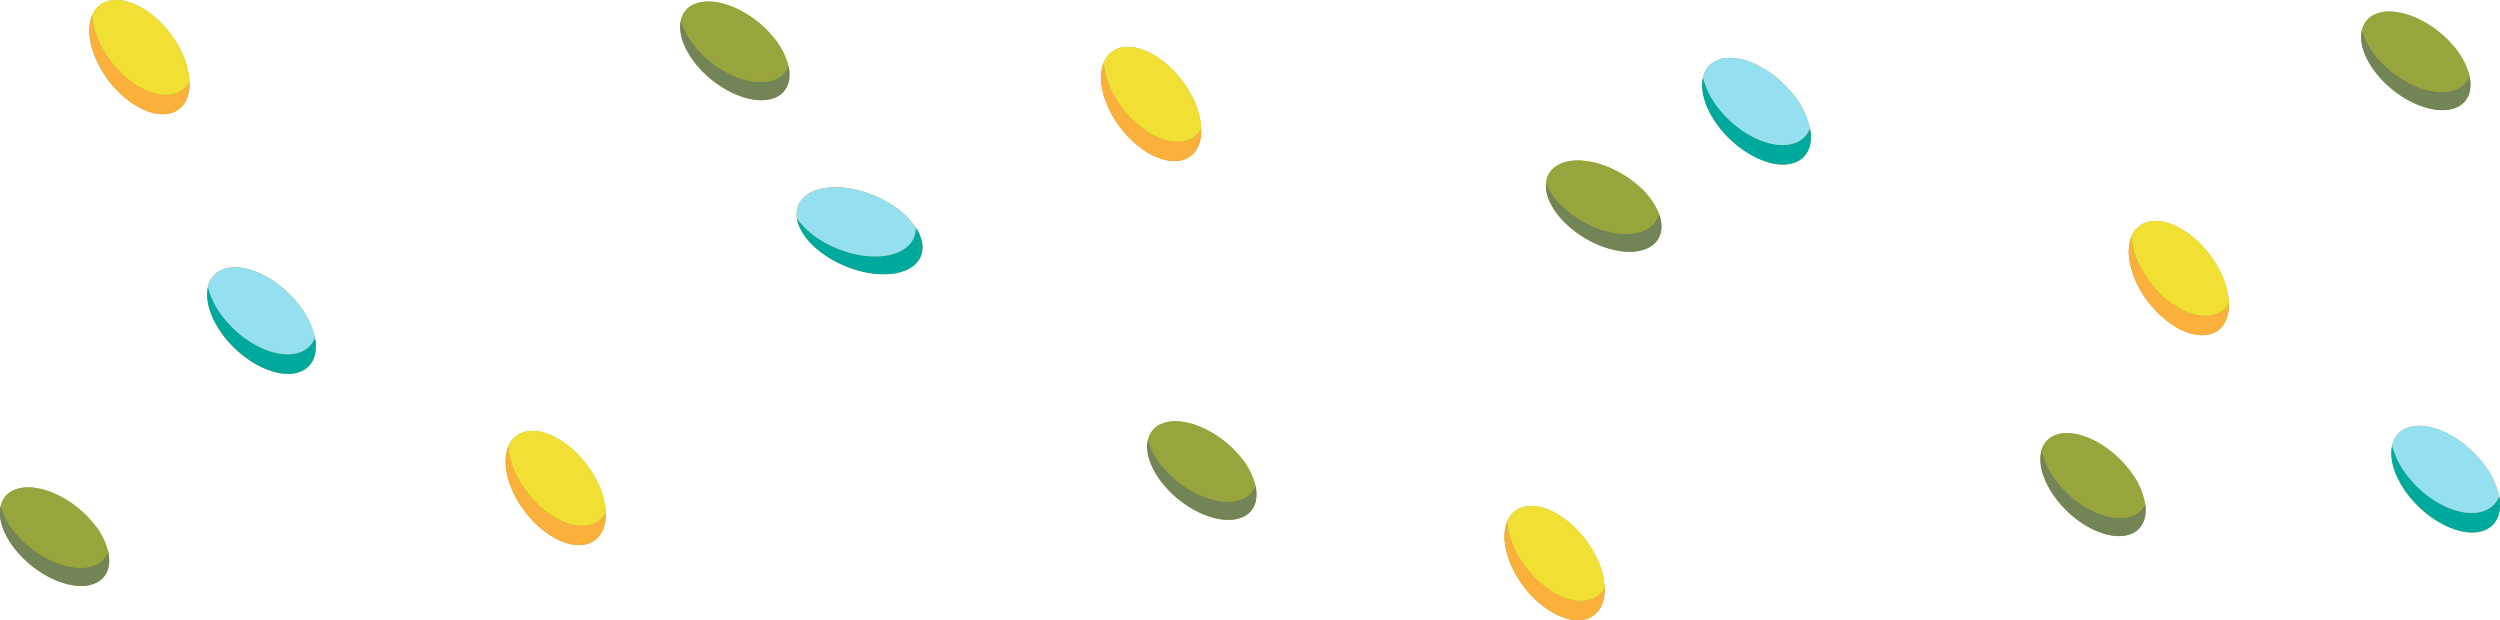 <svg id="phytoplankton_less" xmlns="http://www.w3.org/2000/svg" viewBox="0 0 945.72 234.6"><defs><style>.cls-1{fill:#98a53d;}.cls-2{fill:#00a99d;}.cls-3{fill:#94e0f1;}.cls-4{fill:#fbb03b;}.cls-5{fill:#f1e033;}.cls-6{fill:#738457;}</style></defs><g id="Layer_35" data-name="Layer 35"><path class="cls-1" d="M182,567c-8.25-10.62-21.26-16.53-29.06-13.18a8.92,8.92,0,0,0-5.29,6.47c-1.17,5.08.88,12.09,6.11,18.83,8.26,10.62,21.27,16.52,29.07,13.18,4.68-2,6.41-6.9,5.27-12.78A30.59,30.59,0,0,0,182,567Z" transform="translate(-68.99 -451.78)"/><path class="cls-1" d="M136.68,469.5c-6.45-11.73-18.37-19.51-26.6-17.37a9,9,0,0,0-6.26,5.59c-2,4.86-1.06,12.09,3,19.53,6.46,11.73,18.37,19.51,26.61,17.37,4.95-1.29,7.44-5.86,7.25-11.84A30.26,30.26,0,0,0,136.68,469.5Z" transform="translate(-68.99 -451.78)"/><path class="cls-1" d="M294.14,632.51c-6.46-11.73-18.37-19.51-26.61-17.37a9,9,0,0,0-6.26,5.59c-2,4.85-1.06,12.09,3,19.52,6.45,11.74,18.37,19.51,26.6,17.37,4.95-1.28,7.44-5.85,7.25-11.83A30.2,30.2,0,0,0,294.14,632.51Z" transform="translate(-68.99 -451.78)"/><path class="cls-1" d="M404.94,528.37c-11.74-6.9-26.08-7.71-32-1.8a8.7,8.7,0,0,0-2.44,7.9c.86,5.15,5.46,10.92,12.9,15.3,11.74,6.9,26.08,7.71,32,1.8,3.58-3.55,3.31-8.71,0-13.76A31.52,31.52,0,0,0,404.94,528.37Z" transform="translate(-68.99 -451.78)"/><path class="cls-1" d="M516.14,512.37c5-1.29,7.44-5.85,7.25-11.84a30.26,30.26,0,0,0-4-13.28c-6.45-11.73-18.36-19.51-26.6-17.37a9,9,0,0,0-6.26,5.6c-2,4.85-1.06,12.08,3,19.52C496,506.73,507.9,514.51,516.14,512.37Z" transform="translate(-68.99 -451.78)"/><path class="cls-1" d="M747.58,487.79c-8.26-10.63-21.27-16.53-29.07-13.18a8.93,8.93,0,0,0-5.29,6.47c-1.17,5.08.89,12.09,6.12,18.83,8.25,10.62,21.26,16.52,29.06,13.18,4.68-2,6.42-6.9,5.27-12.78A30.55,30.55,0,0,0,747.58,487.79Z" transform="translate(-68.99 -451.78)"/><path class="cls-1" d="M672,660.91c-6.46-11.73-18.37-19.51-26.61-17.37a9,9,0,0,0-6.25,5.59c-2,4.85-1.06,12.09,3,19.52,6.46,11.74,18.37,19.51,26.61,17.38,4.94-1.29,7.44-5.86,7.25-11.84A30.22,30.22,0,0,0,672,660.91Z" transform="translate(-68.99 -451.78)"/><path class="cls-1" d="M688.75,522.05c-9.66-8.52-23.36-12-30.59-7.71a8.47,8.47,0,0,0-4.32,6.75c-.43,4.86,2.6,11,8.72,16.39,9.67,8.52,23.37,12,30.6,7.71,4.34-2.56,5.36-7.32,3.39-12.55A27.66,27.66,0,0,0,688.75,522.05Z" transform="translate(-68.99 -451.78)"/><path class="cls-1" d="M103.7,649c-8.37-9.79-21.45-15.12-29.21-11.92a8.42,8.42,0,0,0-5.21,6.08c-1.12,4.75,1,11.25,6.33,17.45,8.38,9.79,21.46,15.13,29.21,11.92,4.66-1.92,6.34-6.49,5.12-12A27.47,27.47,0,0,0,103.7,649Z" transform="translate(-68.99 -451.78)"/><path class="cls-1" d="M537.7,624c-8.37-9.79-21.45-15.12-29.21-11.92a8.42,8.42,0,0,0-5.21,6.08c-1.12,4.75,1,11.25,6.33,17.45,8.38,9.79,21.46,15.13,29.21,11.92,4.66-1.92,6.34-6.49,5.12-12A27.47,27.47,0,0,0,537.7,624Z" transform="translate(-68.99 -451.78)"/><path class="cls-1" d="M1014.37,639.49a30.4,30.4,0,0,0-6.1-12.52c-8.25-10.63-21.26-16.53-29.06-13.18a8.91,8.91,0,0,0-5.29,6.46c-1.17,5.09.89,12.1,6.12,18.84,8.25,10.62,21.26,16.52,29.06,13.18C1013.78,650.26,1015.51,645.37,1014.37,639.49Z" transform="translate(-68.99 -451.78)"/><path class="cls-1" d="M908.14,553.11c-6.45-11.73-18.37-19.51-26.6-17.37a9,9,0,0,0-6.26,5.59c-2,4.85-1.06,12.09,3,19.53,6.46,11.73,18.37,19.51,26.61,17.37,5-1.29,7.44-5.86,7.25-11.84A30.22,30.22,0,0,0,908.14,553.11Z" transform="translate(-68.99 -451.78)"/><path class="cls-1" d="M998.06,492.51c4.65-1.92,6.33-6.49,5.12-11.95A27.69,27.69,0,0,0,996.94,469c-8.38-9.79-21.46-15.13-29.22-11.92a8.42,8.42,0,0,0-5.21,6.08c-1.12,4.74,1,11.24,6.33,17.45C977.22,490.38,990.3,495.71,998.06,492.51Z" transform="translate(-68.99 -451.78)"/><path class="cls-1" d="M875.18,630.48C867.64,620,855,613.65,847.05,616.2a8.47,8.47,0,0,0-5.7,5.63c-1.5,4.64.1,11.29,4.88,17.91,7.54,10.45,20.14,16.84,28.14,14.28,4.8-1.53,6.84-5.95,6.08-11.49A27.62,27.62,0,0,0,875.18,630.48Z" transform="translate(-68.99 -451.78)"/><path class="cls-1" d="M361,465.22c-8.37-9.79-21.45-15.13-29.21-11.92a8.42,8.42,0,0,0-5.21,6.07c-1.12,4.75,1,11.25,6.33,17.45,8.38,9.79,21.45,15.13,29.21,11.93,4.66-1.93,6.34-6.5,5.12-12A27.61,27.61,0,0,0,361,465.22Z" transform="translate(-68.99 -451.78)"/></g><g id="Layer_35_copy" data-name="Layer 35 copy"><path class="cls-2" d="M183,584.82c-8,3.45-21.23-2.37-29.49-13a30.46,30.46,0,0,1-5.81-11.58c-1.17,5.08.88,12.09,6.11,18.83,8.26,10.62,21.27,16.52,29.07,13.18,4.68-2,6.41-6.9,5.27-12.78A9.24,9.24,0,0,1,183,584.82Z" transform="translate(-68.99 -451.78)"/><path class="cls-3" d="M183,584.82a9.24,9.24,0,0,0,5.15-5.35A30.59,30.59,0,0,0,182,567c-8.25-10.62-21.26-16.53-29.06-13.18a8.92,8.92,0,0,0-5.29,6.47,30.46,30.46,0,0,0,5.81,11.58C161.76,582.45,175,588.27,183,584.82Z" transform="translate(-68.99 -451.78)"/><path class="cls-4" d="M134.77,487.3c-8.49,2.2-20.6-5.52-27.06-17.26a30.1,30.1,0,0,1-3.89-12.32c-2,4.86-1.06,12.09,3,19.53,6.46,11.73,18.37,19.51,26.61,17.37,4.95-1.29,7.44-5.86,7.25-11.84A9.4,9.4,0,0,1,134.77,487.3Z" transform="translate(-68.99 -451.78)"/><path class="cls-5" d="M134.77,487.3a9.4,9.4,0,0,0,5.94-4.52,30.26,30.26,0,0,0-4-13.28c-6.45-11.73-18.37-19.51-26.6-17.37a9,9,0,0,0-6.26,5.59A30.1,30.1,0,0,0,107.71,470C114.17,481.78,126.28,489.5,134.77,487.3Z" transform="translate(-68.99 -451.78)"/><path class="cls-4" d="M292.22,650.31c-8.48,2.2-20.6-5.53-27.05-17.26a30.17,30.17,0,0,1-3.9-12.32c-2,4.85-1.06,12.09,3,19.52,6.45,11.74,18.37,19.51,26.6,17.37,4.95-1.28,7.44-5.85,7.25-11.83A9.41,9.41,0,0,1,292.22,650.31Z" transform="translate(-68.99 -451.78)"/><path class="cls-5" d="M292.22,650.31a9.41,9.41,0,0,0,5.94-4.52,30.2,30.2,0,0,0-4-13.28c-6.46-11.73-18.37-19.51-26.61-17.37a9,9,0,0,0-6.26,5.59,30.17,30.17,0,0,0,3.9,12.32C271.62,644.78,283.74,652.51,292.22,650.31Z" transform="translate(-68.99 -451.78)"/><path class="cls-2" d="M412.67,544.63c-6.14,6.08-20.63,5.42-32.36-1.48a31.59,31.59,0,0,1-9.85-8.68c.86,5.15,5.46,10.92,12.9,15.3,11.74,6.9,26.08,7.71,32,1.8,3.58-3.55,3.31-8.71,0-13.76A9,9,0,0,1,412.67,544.63Z" transform="translate(-68.99 -451.78)"/><path class="cls-3" d="M412.67,544.63a9,9,0,0,0,2.73-6.82,31.52,31.52,0,0,0-10.46-9.44c-11.74-6.9-26.08-7.71-32-1.8a8.7,8.7,0,0,0-2.44,7.9,31.59,31.59,0,0,0,9.85,8.68C392,550.05,406.53,550.71,412.67,544.63Z" transform="translate(-68.99 -451.78)"/><path class="cls-4" d="M517.45,505.05c-8.49,2.2-20.6-5.52-27.06-17.25a30.19,30.19,0,0,1-3.89-12.32c-2,4.85-1.06,12.08,3,19.52,6.46,11.73,18.37,19.51,26.61,17.37,5-1.29,7.44-5.85,7.25-11.84A9.37,9.37,0,0,1,517.45,505.05Z" transform="translate(-68.99 -451.78)"/><path class="cls-5" d="M517.45,505.05a9.37,9.37,0,0,0,5.94-4.52,30.26,30.26,0,0,0-4-13.28c-6.45-11.73-18.36-19.51-26.6-17.37a9,9,0,0,0-6.26,5.6,30.19,30.19,0,0,0,3.89,12.32C496.85,499.53,509,507.25,517.45,505.05Z" transform="translate(-68.99 -451.78)"/><path class="cls-2" d="M748.52,505.66c-8,3.45-21.23-2.37-29.48-13a30.49,30.49,0,0,1-5.82-11.58c-1.17,5.08.89,12.09,6.12,18.83,8.25,10.62,21.26,16.52,29.06,13.18,4.68-2,6.42-6.9,5.27-12.78A9.21,9.21,0,0,1,748.52,505.66Z" transform="translate(-68.99 -451.78)"/><path class="cls-3" d="M748.52,505.66a9.21,9.21,0,0,0,5.15-5.35,30.55,30.55,0,0,0-6.09-12.52c-8.26-10.62-21.27-16.53-29.07-13.18a8.93,8.93,0,0,0-5.29,6.47A30.49,30.49,0,0,0,719,492.66C727.29,503.29,740.49,509.11,748.52,505.66Z" transform="translate(-68.99 -451.78)"/><path class="cls-4" d="M670.07,678.71c-8.48,2.2-20.59-5.53-27.05-17.26a30,30,0,0,1-3.89-12.32c-2,4.85-1.06,12.09,3,19.52,6.46,11.74,18.37,19.51,26.61,17.38,4.94-1.29,7.44-5.86,7.25-11.84A9.43,9.43,0,0,1,670.07,678.71Z" transform="translate(-68.99 -451.78)"/><path class="cls-5" d="M670.07,678.71a9.43,9.43,0,0,0,5.95-4.52,30.22,30.22,0,0,0-4-13.28c-6.46-11.73-18.37-19.51-26.61-17.37a9,9,0,0,0-6.25,5.59A30,30,0,0,0,643,661.45C649.48,673.18,661.59,680.91,670.07,678.71Z" transform="translate(-68.99 -451.78)"/><path class="cls-6" d="M692.22,538.34c-7.44,4.39-21.32,1-31-7.48a27.55,27.55,0,0,1-7.4-9.77c-.43,4.86,2.6,11,8.72,16.39,9.67,8.52,23.37,12,30.6,7.71,4.34-2.56,5.36-7.32,3.39-12.55A8.87,8.87,0,0,1,692.22,538.34Z" transform="translate(-68.99 -451.78)"/><path class="cls-1" d="M692.22,538.34a8.87,8.87,0,0,0,4.33-5.7,27.66,27.66,0,0,0-7.8-10.59c-9.66-8.52-23.36-12-30.59-7.71a8.47,8.47,0,0,0-4.32,6.75,27.55,27.55,0,0,0,7.4,9.77C670.9,539.38,684.78,542.73,692.22,538.34Z" transform="translate(-68.99 -451.78)"/><path class="cls-6" d="M104.86,665.58c-8,3.3-21.26-2-29.63-11.75a27.58,27.58,0,0,1-6-10.71c-1.12,4.75,1,11.25,6.33,17.45,8.38,9.79,21.46,15.13,29.21,11.92,4.66-1.92,6.34-6.49,5.12-12A8.87,8.87,0,0,1,104.86,665.58Z" transform="translate(-68.99 -451.78)"/><path class="cls-1" d="M104.86,665.58a8.87,8.87,0,0,0,5.08-5A27.47,27.47,0,0,0,103.7,649c-8.37-9.79-21.45-15.12-29.21-11.92a8.42,8.42,0,0,0-5.21,6.08,27.58,27.58,0,0,0,6,10.71C83.6,663.62,96.87,668.88,104.86,665.58Z" transform="translate(-68.99 -451.78)"/><path class="cls-6" d="M538.86,640.58c-8,3.3-21.26-2-29.63-11.75a27.58,27.58,0,0,1-6-10.71c-1.12,4.75,1,11.25,6.33,17.45,8.38,9.79,21.46,15.13,29.21,11.92,4.66-1.92,6.34-6.49,5.12-12A8.87,8.87,0,0,1,538.86,640.58Z" transform="translate(-68.99 -451.78)"/><path class="cls-1" d="M538.86,640.58a8.87,8.87,0,0,0,5.08-5A27.47,27.47,0,0,0,537.7,624c-8.37-9.79-21.45-15.12-29.21-11.92a8.42,8.42,0,0,0-5.21,6.08,27.58,27.58,0,0,0,6,10.71C517.6,638.62,530.87,643.88,538.86,640.58Z" transform="translate(-68.99 -451.78)"/><path class="cls-2" d="M1009.22,644.84c-8,3.45-21.23-2.37-29.48-13a30.53,30.53,0,0,1-5.82-11.59c-1.17,5.09.89,12.1,6.12,18.84,8.25,10.62,21.26,16.52,29.06,13.18,4.68-2,6.41-6.9,5.27-12.78A9.24,9.24,0,0,1,1009.22,644.84Z" transform="translate(-68.99 -451.78)"/><path class="cls-3" d="M1009.22,644.84a9.24,9.24,0,0,0,5.15-5.35,30.4,30.4,0,0,0-6.1-12.52c-8.25-10.63-21.26-16.53-29.06-13.18a8.91,8.91,0,0,0-5.29,6.46,30.53,30.53,0,0,0,5.82,11.59C988,642.47,1001.19,648.29,1009.22,644.84Z" transform="translate(-68.99 -451.78)"/><path class="cls-4" d="M906.23,570.91c-8.49,2.2-20.6-5.52-27.06-17.26a30.15,30.15,0,0,1-3.89-12.32c-2,4.85-1.06,12.09,3,19.53,6.46,11.73,18.37,19.51,26.61,17.37,5-1.29,7.44-5.86,7.25-11.84A9.4,9.4,0,0,1,906.23,570.91Z" transform="translate(-68.99 -451.78)"/><path class="cls-5" d="M906.23,570.91a9.4,9.4,0,0,0,5.94-4.52,30.22,30.22,0,0,0-4-13.28c-6.45-11.73-18.37-19.51-26.6-17.37a9,9,0,0,0-6.26,5.59,30.15,30.15,0,0,0,3.89,12.32C885.63,565.39,897.74,573.11,906.23,570.91Z" transform="translate(-68.99 -451.78)"/><path class="cls-6" d="M998.09,485.6c-8,3.3-21.26-2-29.63-11.75a27.58,27.58,0,0,1-6-10.71c-1.12,4.74,1,11.24,6.33,17.45,8.38,9.79,21.46,15.12,29.22,11.92,4.65-1.92,6.33-6.49,5.12-11.95A8.92,8.92,0,0,1,998.09,485.6Z" transform="translate(-68.99 -451.78)"/><path class="cls-1" d="M998.09,485.6a8.92,8.92,0,0,0,5.09-5A27.69,27.69,0,0,0,996.94,469c-8.38-9.79-21.46-15.13-29.22-11.92a8.42,8.42,0,0,0-5.21,6.08,27.58,27.58,0,0,0,6,10.71C976.83,483.64,990.1,488.9,998.09,485.6Z" transform="translate(-68.99 -451.78)"/><path class="cls-6" d="M875,647.14c-8.24,2.63-21-3.7-28.57-14.14a27.72,27.72,0,0,1-5-11.17c-1.5,4.64.1,11.29,4.88,17.91,7.54,10.45,20.14,16.84,28.14,14.28,4.8-1.53,6.84-5.95,6.08-11.49A8.9,8.9,0,0,1,875,647.14Z" transform="translate(-68.99 -451.78)"/><path class="cls-1" d="M875,647.14a8.9,8.9,0,0,0,5.48-4.61,27.62,27.62,0,0,0-5.27-12C867.64,620,855,613.65,847.05,616.2a8.47,8.47,0,0,0-5.7,5.63,27.72,27.72,0,0,0,5,11.17C853.94,643.44,866.73,649.77,875,647.14Z" transform="translate(-68.99 -451.78)"/><path class="cls-6" d="M362.18,481.84c-8,3.3-21.26-2-29.64-11.75a27.58,27.58,0,0,1-5.94-10.72c-1.12,4.75,1,11.25,6.33,17.45,8.38,9.79,21.45,15.13,29.21,11.93,4.66-1.93,6.34-6.5,5.12-12A8.89,8.89,0,0,1,362.18,481.84Z" transform="translate(-68.99 -451.78)"/><path class="cls-1" d="M362.18,481.84a8.89,8.89,0,0,0,5.08-5A27.61,27.61,0,0,0,361,465.22c-8.37-9.79-21.45-15.13-29.21-11.92a8.42,8.42,0,0,0-5.21,6.07,27.58,27.58,0,0,0,5.94,10.72C340.92,479.88,354.19,485.14,362.18,481.84Z" transform="translate(-68.99 -451.78)"/></g></svg>